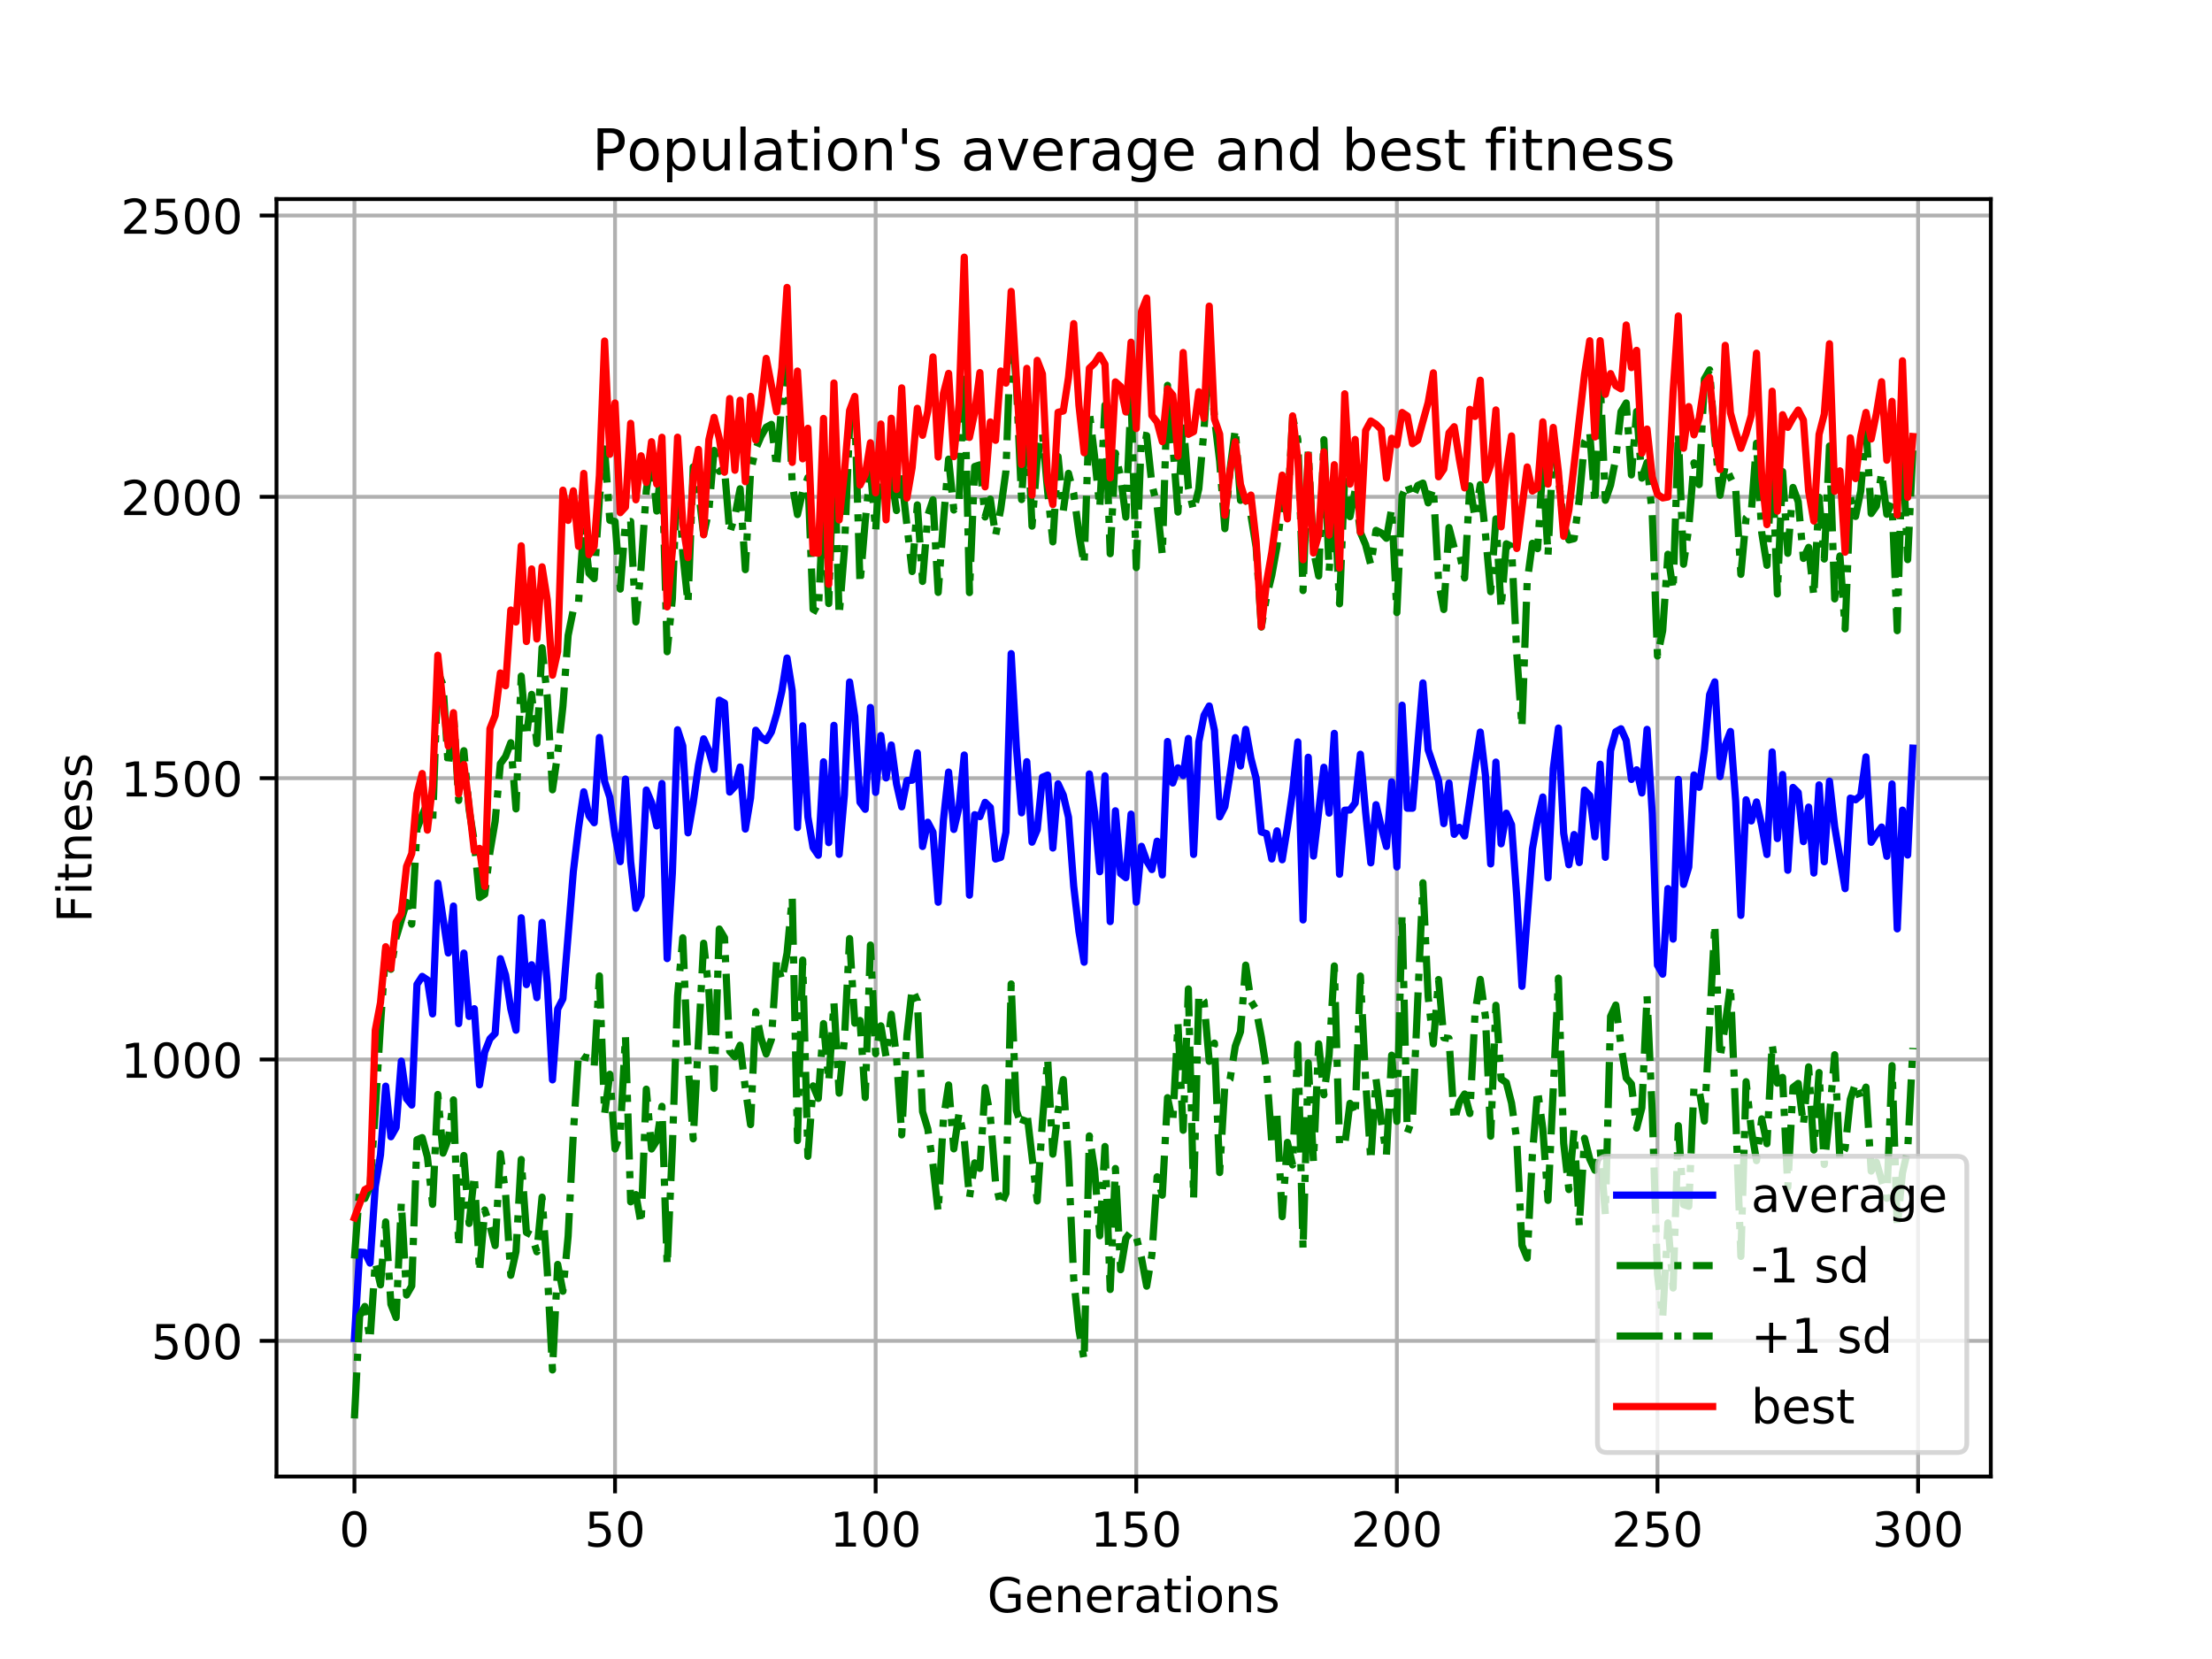 <?xml version="1.0" encoding="utf-8" standalone="no"?>
<!DOCTYPE svg PUBLIC "-//W3C//DTD SVG 1.1//EN"
  "http://www.w3.org/Graphics/SVG/1.1/DTD/svg11.dtd">
<!-- Created with matplotlib (https://matplotlib.org/) -->
<svg height="345.6pt" version="1.1" viewBox="0 0 460.8 345.6" width="460.8pt" xmlns="http://www.w3.org/2000/svg" xmlns:xlink="http://www.w3.org/1999/xlink">
 <defs>
  <style type="text/css">
*{stroke-linecap:butt;stroke-linejoin:round;}
  </style>
 </defs>
 <g id="figure_1">
  <g id="patch_1">
   <path d="M 0 345.6 
L 460.8 345.6 
L 460.8 0 
L 0 0 
z
" style="fill:#ffffff;"/>
  </g>
  <g id="axes_1">
   <g id="patch_2">
    <path d="M 57.6 307.584 
L 414.72 307.584 
L 414.72 41.472 
L 57.6 41.472 
z
" style="fill:#ffffff;"/>
   </g>
   <g id="matplotlib.axis_1">
    <g id="xtick_1">
     <g id="line2d_1">
      <path clip-path="url(#p7dabf2b9de)" d="M 73.833 307.584 
L 73.833 41.472 
" style="fill:none;stroke:#b0b0b0;stroke-linecap:square;stroke-width:0.8;"/>
     </g>
     <g id="line2d_2">
      <defs>
       <path d="M 0 0 
L 0 3.5 
" id="m8da9f6d504" style="stroke:#000000;stroke-width:0.8;"/>
      </defs>
      <g>
       <use style="stroke:#000000;stroke-width:0.8;" x="73.833" xlink:href="#m8da9f6d504" y="307.584"/>
      </g>
     </g>
     <g id="text_1">
      <!-- 0 -->
      <defs>
       <path d="M 31.781 66.406 
Q 24.172 66.406 20.328 58.906 
Q 16.5 51.422 16.5 36.375 
Q 16.5 21.391 20.328 13.891 
Q 24.172 6.391 31.781 6.391 
Q 39.453 6.391 43.281 13.891 
Q 47.125 21.391 47.125 36.375 
Q 47.125 51.422 43.281 58.906 
Q 39.453 66.406 31.781 66.406 
z
M 31.781 74.219 
Q 44.047 74.219 50.516 64.516 
Q 56.984 54.828 56.984 36.375 
Q 56.984 17.969 50.516 8.266 
Q 44.047 -1.422 31.781 -1.422 
Q 19.531 -1.422 13.062 8.266 
Q 6.594 17.969 6.594 36.375 
Q 6.594 54.828 13.062 64.516 
Q 19.531 74.219 31.781 74.219 
z
" id="DejaVuSans-48"/>
      </defs>
      <g transform="translate(70.651 322.182)scale(0.1 -0.1)">
       <use xlink:href="#DejaVuSans-48"/>
      </g>
     </g>
    </g>
    <g id="xtick_2">
     <g id="line2d_3">
      <path clip-path="url(#p7dabf2b9de)" d="M 128.123 307.584 
L 128.123 41.472 
" style="fill:none;stroke:#b0b0b0;stroke-linecap:square;stroke-width:0.8;"/>
     </g>
     <g id="line2d_4">
      <g>
       <use style="stroke:#000000;stroke-width:0.8;" x="128.123" xlink:href="#m8da9f6d504" y="307.584"/>
      </g>
     </g>
     <g id="text_2">
      <!-- 50 -->
      <defs>
       <path d="M 10.797 72.906 
L 49.516 72.906 
L 49.516 64.594 
L 19.828 64.594 
L 19.828 46.734 
Q 21.969 47.469 24.109 47.828 
Q 26.266 48.188 28.422 48.188 
Q 40.625 48.188 47.75 41.5 
Q 54.891 34.812 54.891 23.391 
Q 54.891 11.625 47.562 5.094 
Q 40.234 -1.422 26.906 -1.422 
Q 22.312 -1.422 17.547 -0.641 
Q 12.797 0.141 7.719 1.703 
L 7.719 11.625 
Q 12.109 9.234 16.797 8.062 
Q 21.484 6.891 26.703 6.891 
Q 35.156 6.891 40.078 11.328 
Q 45.016 15.766 45.016 23.391 
Q 45.016 31 40.078 35.438 
Q 35.156 39.891 26.703 39.891 
Q 22.75 39.891 18.812 39.016 
Q 14.891 38.141 10.797 36.281 
z
" id="DejaVuSans-53"/>
      </defs>
      <g transform="translate(121.76 322.182)scale(0.1 -0.1)">
       <use xlink:href="#DejaVuSans-53"/>
       <use x="63.623" xlink:href="#DejaVuSans-48"/>
      </g>
     </g>
    </g>
    <g id="xtick_3">
     <g id="line2d_5">
      <path clip-path="url(#p7dabf2b9de)" d="M 182.413 307.584 
L 182.413 41.472 
" style="fill:none;stroke:#b0b0b0;stroke-linecap:square;stroke-width:0.8;"/>
     </g>
     <g id="line2d_6">
      <g>
       <use style="stroke:#000000;stroke-width:0.8;" x="182.413" xlink:href="#m8da9f6d504" y="307.584"/>
      </g>
     </g>
     <g id="text_3">
      <!-- 100 -->
      <defs>
       <path d="M 12.406 8.297 
L 28.516 8.297 
L 28.516 63.922 
L 10.984 60.406 
L 10.984 69.391 
L 28.422 72.906 
L 38.281 72.906 
L 38.281 8.297 
L 54.391 8.297 
L 54.391 0 
L 12.406 0 
z
" id="DejaVuSans-49"/>
      </defs>
      <g transform="translate(172.869 322.182)scale(0.1 -0.1)">
       <use xlink:href="#DejaVuSans-49"/>
       <use x="63.623" xlink:href="#DejaVuSans-48"/>
       <use x="127.246" xlink:href="#DejaVuSans-48"/>
      </g>
     </g>
    </g>
    <g id="xtick_4">
     <g id="line2d_7">
      <path clip-path="url(#p7dabf2b9de)" d="M 236.703 307.584 
L 236.703 41.472 
" style="fill:none;stroke:#b0b0b0;stroke-linecap:square;stroke-width:0.8;"/>
     </g>
     <g id="line2d_8">
      <g>
       <use style="stroke:#000000;stroke-width:0.8;" x="236.703" xlink:href="#m8da9f6d504" y="307.584"/>
      </g>
     </g>
     <g id="text_4">
      <!-- 150 -->
      <g transform="translate(227.159 322.182)scale(0.1 -0.1)">
       <use xlink:href="#DejaVuSans-49"/>
       <use x="63.623" xlink:href="#DejaVuSans-53"/>
       <use x="127.246" xlink:href="#DejaVuSans-48"/>
      </g>
     </g>
    </g>
    <g id="xtick_5">
     <g id="line2d_9">
      <path clip-path="url(#p7dabf2b9de)" d="M 290.993 307.584 
L 290.993 41.472 
" style="fill:none;stroke:#b0b0b0;stroke-linecap:square;stroke-width:0.8;"/>
     </g>
     <g id="line2d_10">
      <g>
       <use style="stroke:#000000;stroke-width:0.8;" x="290.993" xlink:href="#m8da9f6d504" y="307.584"/>
      </g>
     </g>
     <g id="text_5">
      <!-- 200 -->
      <defs>
       <path d="M 19.188 8.297 
L 53.609 8.297 
L 53.609 0 
L 7.328 0 
L 7.328 8.297 
Q 12.938 14.109 22.625 23.891 
Q 32.328 33.688 34.812 36.531 
Q 39.547 41.844 41.422 45.531 
Q 43.312 49.219 43.312 52.781 
Q 43.312 58.594 39.234 62.25 
Q 35.156 65.922 28.609 65.922 
Q 23.969 65.922 18.812 64.312 
Q 13.672 62.703 7.812 59.422 
L 7.812 69.391 
Q 13.766 71.781 18.938 73 
Q 24.125 74.219 28.422 74.219 
Q 39.75 74.219 46.484 68.547 
Q 53.219 62.891 53.219 53.422 
Q 53.219 48.922 51.531 44.891 
Q 49.859 40.875 45.406 35.406 
Q 44.188 33.984 37.641 27.219 
Q 31.109 20.453 19.188 8.297 
z
" id="DejaVuSans-50"/>
      </defs>
      <g transform="translate(281.449 322.182)scale(0.1 -0.1)">
       <use xlink:href="#DejaVuSans-50"/>
       <use x="63.623" xlink:href="#DejaVuSans-48"/>
       <use x="127.246" xlink:href="#DejaVuSans-48"/>
      </g>
     </g>
    </g>
    <g id="xtick_6">
     <g id="line2d_11">
      <path clip-path="url(#p7dabf2b9de)" d="M 345.283 307.584 
L 345.283 41.472 
" style="fill:none;stroke:#b0b0b0;stroke-linecap:square;stroke-width:0.8;"/>
     </g>
     <g id="line2d_12">
      <g>
       <use style="stroke:#000000;stroke-width:0.8;" x="345.283" xlink:href="#m8da9f6d504" y="307.584"/>
      </g>
     </g>
     <g id="text_6">
      <!-- 250 -->
      <g transform="translate(335.739 322.182)scale(0.1 -0.1)">
       <use xlink:href="#DejaVuSans-50"/>
       <use x="63.623" xlink:href="#DejaVuSans-53"/>
       <use x="127.246" xlink:href="#DejaVuSans-48"/>
      </g>
     </g>
    </g>
    <g id="xtick_7">
     <g id="line2d_13">
      <path clip-path="url(#p7dabf2b9de)" d="M 399.573 307.584 
L 399.573 41.472 
" style="fill:none;stroke:#b0b0b0;stroke-linecap:square;stroke-width:0.8;"/>
     </g>
     <g id="line2d_14">
      <g>
       <use style="stroke:#000000;stroke-width:0.8;" x="399.573" xlink:href="#m8da9f6d504" y="307.584"/>
      </g>
     </g>
     <g id="text_7">
      <!-- 300 -->
      <defs>
       <path d="M 40.578 39.312 
Q 47.656 37.797 51.625 33 
Q 55.609 28.219 55.609 21.188 
Q 55.609 10.406 48.188 4.484 
Q 40.766 -1.422 27.094 -1.422 
Q 22.516 -1.422 17.656 -0.516 
Q 12.797 0.391 7.625 2.203 
L 7.625 11.719 
Q 11.719 9.328 16.594 8.109 
Q 21.484 6.891 26.812 6.891 
Q 36.078 6.891 40.938 10.547 
Q 45.797 14.203 45.797 21.188 
Q 45.797 27.641 41.281 31.266 
Q 36.766 34.906 28.719 34.906 
L 20.219 34.906 
L 20.219 43.016 
L 29.109 43.016 
Q 36.375 43.016 40.234 45.922 
Q 44.094 48.828 44.094 54.297 
Q 44.094 59.906 40.109 62.906 
Q 36.141 65.922 28.719 65.922 
Q 24.656 65.922 20.016 65.031 
Q 15.375 64.156 9.812 62.312 
L 9.812 71.094 
Q 15.438 72.656 20.344 73.438 
Q 25.25 74.219 29.594 74.219 
Q 40.828 74.219 47.359 69.109 
Q 53.906 64.016 53.906 55.328 
Q 53.906 49.266 50.438 45.094 
Q 46.969 40.922 40.578 39.312 
z
" id="DejaVuSans-51"/>
      </defs>
      <g transform="translate(390.029 322.182)scale(0.1 -0.1)">
       <use xlink:href="#DejaVuSans-51"/>
       <use x="63.623" xlink:href="#DejaVuSans-48"/>
       <use x="127.246" xlink:href="#DejaVuSans-48"/>
      </g>
     </g>
    </g>
    <g id="text_8">
     <!-- Generations -->
     <defs>
      <path d="M 59.516 10.406 
L 59.516 29.984 
L 43.406 29.984 
L 43.406 38.094 
L 69.281 38.094 
L 69.281 6.781 
Q 63.578 2.734 56.688 0.656 
Q 49.812 -1.422 42 -1.422 
Q 24.906 -1.422 15.25 8.562 
Q 5.609 18.562 5.609 36.375 
Q 5.609 54.25 15.25 64.234 
Q 24.906 74.219 42 74.219 
Q 49.125 74.219 55.547 72.453 
Q 61.969 70.703 67.391 67.281 
L 67.391 56.781 
Q 61.922 61.422 55.766 63.766 
Q 49.609 66.109 42.828 66.109 
Q 29.438 66.109 22.719 58.641 
Q 16.016 51.172 16.016 36.375 
Q 16.016 21.625 22.719 14.156 
Q 29.438 6.688 42.828 6.688 
Q 48.047 6.688 52.141 7.594 
Q 56.25 8.5 59.516 10.406 
z
" id="DejaVuSans-71"/>
      <path d="M 56.203 29.594 
L 56.203 25.203 
L 14.891 25.203 
Q 15.484 15.922 20.484 11.062 
Q 25.484 6.203 34.422 6.203 
Q 39.594 6.203 44.453 7.469 
Q 49.312 8.734 54.109 11.281 
L 54.109 2.781 
Q 49.266 0.734 44.188 -0.344 
Q 39.109 -1.422 33.891 -1.422 
Q 20.797 -1.422 13.156 6.188 
Q 5.516 13.812 5.516 26.812 
Q 5.516 40.234 12.766 48.109 
Q 20.016 56 32.328 56 
Q 43.359 56 49.781 48.891 
Q 56.203 41.797 56.203 29.594 
z
M 47.219 32.234 
Q 47.125 39.594 43.094 43.984 
Q 39.062 48.391 32.422 48.391 
Q 24.906 48.391 20.391 44.141 
Q 15.875 39.891 15.188 32.172 
z
" id="DejaVuSans-101"/>
      <path d="M 54.891 33.016 
L 54.891 0 
L 45.906 0 
L 45.906 32.719 
Q 45.906 40.484 42.875 44.328 
Q 39.844 48.188 33.797 48.188 
Q 26.516 48.188 22.312 43.547 
Q 18.109 38.922 18.109 30.906 
L 18.109 0 
L 9.078 0 
L 9.078 54.688 
L 18.109 54.688 
L 18.109 46.188 
Q 21.344 51.125 25.703 53.562 
Q 30.078 56 35.797 56 
Q 45.219 56 50.047 50.172 
Q 54.891 44.344 54.891 33.016 
z
" id="DejaVuSans-110"/>
      <path d="M 41.109 46.297 
Q 39.594 47.172 37.812 47.578 
Q 36.031 48 33.891 48 
Q 26.266 48 22.188 43.047 
Q 18.109 38.094 18.109 28.812 
L 18.109 0 
L 9.078 0 
L 9.078 54.688 
L 18.109 54.688 
L 18.109 46.188 
Q 20.953 51.172 25.484 53.578 
Q 30.031 56 36.531 56 
Q 37.453 56 38.578 55.875 
Q 39.703 55.766 41.062 55.516 
z
" id="DejaVuSans-114"/>
      <path d="M 34.281 27.484 
Q 23.391 27.484 19.188 25 
Q 14.984 22.516 14.984 16.5 
Q 14.984 11.719 18.141 8.906 
Q 21.297 6.109 26.703 6.109 
Q 34.188 6.109 38.703 11.406 
Q 43.219 16.703 43.219 25.484 
L 43.219 27.484 
z
M 52.203 31.203 
L 52.203 0 
L 43.219 0 
L 43.219 8.297 
Q 40.141 3.328 35.547 0.953 
Q 30.953 -1.422 24.312 -1.422 
Q 15.922 -1.422 10.953 3.297 
Q 6 8.016 6 15.922 
Q 6 25.141 12.172 29.828 
Q 18.359 34.516 30.609 34.516 
L 43.219 34.516 
L 43.219 35.406 
Q 43.219 41.609 39.141 45 
Q 35.062 48.391 27.688 48.391 
Q 23 48.391 18.547 47.266 
Q 14.109 46.141 10.016 43.891 
L 10.016 52.203 
Q 14.938 54.109 19.578 55.047 
Q 24.219 56 28.609 56 
Q 40.484 56 46.344 49.844 
Q 52.203 43.703 52.203 31.203 
z
" id="DejaVuSans-97"/>
      <path d="M 18.312 70.219 
L 18.312 54.688 
L 36.812 54.688 
L 36.812 47.703 
L 18.312 47.703 
L 18.312 18.016 
Q 18.312 11.328 20.141 9.422 
Q 21.969 7.516 27.594 7.516 
L 36.812 7.516 
L 36.812 0 
L 27.594 0 
Q 17.188 0 13.234 3.875 
Q 9.281 7.766 9.281 18.016 
L 9.281 47.703 
L 2.688 47.703 
L 2.688 54.688 
L 9.281 54.688 
L 9.281 70.219 
z
" id="DejaVuSans-116"/>
      <path d="M 9.422 54.688 
L 18.406 54.688 
L 18.406 0 
L 9.422 0 
z
M 9.422 75.984 
L 18.406 75.984 
L 18.406 64.594 
L 9.422 64.594 
z
" id="DejaVuSans-105"/>
      <path d="M 30.609 48.391 
Q 23.391 48.391 19.188 42.75 
Q 14.984 37.109 14.984 27.297 
Q 14.984 17.484 19.156 11.844 
Q 23.344 6.203 30.609 6.203 
Q 37.797 6.203 41.984 11.859 
Q 46.188 17.531 46.188 27.297 
Q 46.188 37.016 41.984 42.703 
Q 37.797 48.391 30.609 48.391 
z
M 30.609 56 
Q 42.328 56 49.016 48.375 
Q 55.719 40.766 55.719 27.297 
Q 55.719 13.875 49.016 6.219 
Q 42.328 -1.422 30.609 -1.422 
Q 18.844 -1.422 12.172 6.219 
Q 5.516 13.875 5.516 27.297 
Q 5.516 40.766 12.172 48.375 
Q 18.844 56 30.609 56 
z
" id="DejaVuSans-111"/>
      <path d="M 44.281 53.078 
L 44.281 44.578 
Q 40.484 46.531 36.375 47.5 
Q 32.281 48.484 27.875 48.484 
Q 21.188 48.484 17.844 46.438 
Q 14.5 44.391 14.5 40.281 
Q 14.5 37.156 16.891 35.375 
Q 19.281 33.594 26.516 31.984 
L 29.594 31.297 
Q 39.156 29.25 43.188 25.516 
Q 47.219 21.781 47.219 15.094 
Q 47.219 7.469 41.188 3.016 
Q 35.156 -1.422 24.609 -1.422 
Q 20.219 -1.422 15.453 -0.562 
Q 10.688 0.297 5.422 2 
L 5.422 11.281 
Q 10.406 8.688 15.234 7.391 
Q 20.062 6.109 24.812 6.109 
Q 31.156 6.109 34.562 8.281 
Q 37.984 10.453 37.984 14.406 
Q 37.984 18.062 35.516 20.016 
Q 33.062 21.969 24.703 23.781 
L 21.578 24.516 
Q 13.234 26.266 9.516 29.906 
Q 5.812 33.547 5.812 39.891 
Q 5.812 47.609 11.281 51.797 
Q 16.75 56 26.812 56 
Q 31.781 56 36.172 55.266 
Q 40.578 54.547 44.281 53.078 
z
" id="DejaVuSans-115"/>
     </defs>
     <g transform="translate(205.662 335.861)scale(0.1 -0.1)">
      <use xlink:href="#DejaVuSans-71"/>
      <use x="77.49" xlink:href="#DejaVuSans-101"/>
      <use x="139.014" xlink:href="#DejaVuSans-110"/>
      <use x="202.393" xlink:href="#DejaVuSans-101"/>
      <use x="263.916" xlink:href="#DejaVuSans-114"/>
      <use x="305.029" xlink:href="#DejaVuSans-97"/>
      <use x="366.309" xlink:href="#DejaVuSans-116"/>
      <use x="405.518" xlink:href="#DejaVuSans-105"/>
      <use x="433.301" xlink:href="#DejaVuSans-111"/>
      <use x="494.482" xlink:href="#DejaVuSans-110"/>
      <use x="557.861" xlink:href="#DejaVuSans-115"/>
     </g>
    </g>
   </g>
   <g id="matplotlib.axis_2">
    <g id="ytick_1">
     <g id="line2d_15">
      <path clip-path="url(#p7dabf2b9de)" d="M 57.6 279.323 
L 414.72 279.323 
" style="fill:none;stroke:#b0b0b0;stroke-linecap:square;stroke-width:0.8;"/>
     </g>
     <g id="line2d_16">
      <defs>
       <path d="M 0 0 
L -3.5 0 
" id="mbd66079ce5" style="stroke:#000000;stroke-width:0.8;"/>
      </defs>
      <g>
       <use style="stroke:#000000;stroke-width:0.8;" x="57.6" xlink:href="#mbd66079ce5" y="279.323"/>
      </g>
     </g>
     <g id="text_9">
      <!-- 500 -->
      <g transform="translate(31.512 283.122)scale(0.1 -0.1)">
       <use xlink:href="#DejaVuSans-53"/>
       <use x="63.623" xlink:href="#DejaVuSans-48"/>
       <use x="127.246" xlink:href="#DejaVuSans-48"/>
      </g>
     </g>
    </g>
    <g id="ytick_2">
     <g id="line2d_17">
      <path clip-path="url(#p7dabf2b9de)" d="M 57.6 220.715 
L 414.72 220.715 
" style="fill:none;stroke:#b0b0b0;stroke-linecap:square;stroke-width:0.8;"/>
     </g>
     <g id="line2d_18">
      <g>
       <use style="stroke:#000000;stroke-width:0.8;" x="57.6" xlink:href="#mbd66079ce5" y="220.715"/>
      </g>
     </g>
     <g id="text_10">
      <!-- 1000 -->
      <g transform="translate(25.15 224.514)scale(0.1 -0.1)">
       <use xlink:href="#DejaVuSans-49"/>
       <use x="63.623" xlink:href="#DejaVuSans-48"/>
       <use x="127.246" xlink:href="#DejaVuSans-48"/>
       <use x="190.869" xlink:href="#DejaVuSans-48"/>
      </g>
     </g>
    </g>
    <g id="ytick_3">
     <g id="line2d_19">
      <path clip-path="url(#p7dabf2b9de)" d="M 57.6 162.107 
L 414.72 162.107 
" style="fill:none;stroke:#b0b0b0;stroke-linecap:square;stroke-width:0.8;"/>
     </g>
     <g id="line2d_20">
      <g>
       <use style="stroke:#000000;stroke-width:0.8;" x="57.6" xlink:href="#mbd66079ce5" y="162.107"/>
      </g>
     </g>
     <g id="text_11">
      <!-- 1500 -->
      <g transform="translate(25.15 165.907)scale(0.1 -0.1)">
       <use xlink:href="#DejaVuSans-49"/>
       <use x="63.623" xlink:href="#DejaVuSans-53"/>
       <use x="127.246" xlink:href="#DejaVuSans-48"/>
       <use x="190.869" xlink:href="#DejaVuSans-48"/>
      </g>
     </g>
    </g>
    <g id="ytick_4">
     <g id="line2d_21">
      <path clip-path="url(#p7dabf2b9de)" d="M 57.6 103.5 
L 414.72 103.5 
" style="fill:none;stroke:#b0b0b0;stroke-linecap:square;stroke-width:0.8;"/>
     </g>
     <g id="line2d_22">
      <g>
       <use style="stroke:#000000;stroke-width:0.8;" x="57.6" xlink:href="#mbd66079ce5" y="103.5"/>
      </g>
     </g>
     <g id="text_12">
      <!-- 2000 -->
      <g transform="translate(25.15 107.299)scale(0.1 -0.1)">
       <use xlink:href="#DejaVuSans-50"/>
       <use x="63.623" xlink:href="#DejaVuSans-48"/>
       <use x="127.246" xlink:href="#DejaVuSans-48"/>
       <use x="190.869" xlink:href="#DejaVuSans-48"/>
      </g>
     </g>
    </g>
    <g id="ytick_5">
     <g id="line2d_23">
      <path clip-path="url(#p7dabf2b9de)" d="M 57.6 44.892 
L 414.72 44.892 
" style="fill:none;stroke:#b0b0b0;stroke-linecap:square;stroke-width:0.8;"/>
     </g>
     <g id="line2d_24">
      <g>
       <use style="stroke:#000000;stroke-width:0.8;" x="57.6" xlink:href="#mbd66079ce5" y="44.892"/>
      </g>
     </g>
     <g id="text_13">
      <!-- 2500 -->
      <g transform="translate(25.15 48.691)scale(0.1 -0.1)">
       <use xlink:href="#DejaVuSans-50"/>
       <use x="63.623" xlink:href="#DejaVuSans-53"/>
       <use x="127.246" xlink:href="#DejaVuSans-48"/>
       <use x="190.869" xlink:href="#DejaVuSans-48"/>
      </g>
     </g>
    </g>
    <g id="text_14">
     <!-- Fitness -->
     <defs>
      <path d="M 9.812 72.906 
L 51.703 72.906 
L 51.703 64.594 
L 19.672 64.594 
L 19.672 43.109 
L 48.578 43.109 
L 48.578 34.812 
L 19.672 34.812 
L 19.672 0 
L 9.812 0 
z
" id="DejaVuSans-70"/>
     </defs>
     <g transform="translate(19.07 192.202)rotate(-90)scale(0.1 -0.1)">
      <use xlink:href="#DejaVuSans-70"/>
      <use x="57.41" xlink:href="#DejaVuSans-105"/>
      <use x="85.193" xlink:href="#DejaVuSans-116"/>
      <use x="124.402" xlink:href="#DejaVuSans-110"/>
      <use x="187.781" xlink:href="#DejaVuSans-101"/>
      <use x="249.305" xlink:href="#DejaVuSans-115"/>
      <use x="301.404" xlink:href="#DejaVuSans-115"/>
     </g>
    </g>
   </g>
   <g id="line2d_25">
    <path clip-path="url(#p7dabf2b9de)" d="M 73.833 278.83 
L 74.919 260.839 
L 76.004 260.908 
L 77.09 263.125 
L 78.176 247.184 
L 79.262 240.58 
L 80.348 226.267 
L 81.433 236.807 
L 82.519 234.886 
L 83.605 221.05 
L 84.691 228.876 
L 85.777 230.202 
L 86.862 205.069 
L 87.948 203.398 
L 89.034 204.131 
L 90.12 211.217 
L 91.206 183.985 
L 93.377 198.526 
L 94.463 188.748 
L 95.549 213.243 
L 96.635 198.549 
L 97.72 211.739 
L 98.806 210.132 
L 99.892 225.987 
L 100.978 219.17 
L 102.064 216.405 
L 103.149 215.287 
L 104.235 199.708 
L 105.321 203.111 
L 106.407 210.191 
L 107.493 214.616 
L 108.578 191.192 
L 109.664 205.115 
L 110.75 200.976 
L 111.836 207.83 
L 112.922 192.164 
L 114.007 204.973 
L 115.093 224.958 
L 116.179 210.191 
L 117.265 208.076 
L 119.436 181.573 
L 120.522 172.455 
L 121.608 164.946 
L 122.694 169.917 
L 123.78 171.391 
L 124.865 153.627 
L 125.951 162.79 
L 127.037 166.087 
L 128.123 173.989 
L 129.209 179.501 
L 130.294 162.287 
L 131.38 179.496 
L 132.466 189.212 
L 133.552 186.596 
L 134.638 164.566 
L 135.723 167.168 
L 136.809 172.049 
L 137.895 163.222 
L 138.981 199.693 
L 140.067 181.861 
L 141.152 152.016 
L 142.238 155.375 
L 143.324 173.498 
L 144.41 167.253 
L 145.496 159.462 
L 146.581 153.913 
L 147.667 156.385 
L 148.753 160.283 
L 149.839 145.859 
L 150.925 146.466 
L 152.01 165.003 
L 153.096 163.818 
L 154.182 159.776 
L 155.268 172.711 
L 156.354 166.242 
L 157.439 152.121 
L 158.525 153.579 
L 159.611 154.279 
L 160.697 152.473 
L 161.783 148.776 
L 162.868 144.027 
L 163.954 137.077 
L 165.04 143.916 
L 166.126 172.395 
L 167.212 151.198 
L 168.297 170.189 
L 169.383 176.568 
L 170.469 178.164 
L 171.555 158.702 
L 172.641 175.532 
L 173.726 151.099 
L 174.812 177.981 
L 175.898 165.62 
L 176.984 142.069 
L 178.07 149.278 
L 179.155 167.119 
L 180.241 168.595 
L 181.327 147.379 
L 182.413 165.07 
L 183.499 153.218 
L 184.584 162.06 
L 185.67 155.195 
L 186.756 163.275 
L 187.842 168.08 
L 188.928 162.598 
L 190.013 162.536 
L 191.099 156.832 
L 192.185 176.341 
L 193.271 171.285 
L 194.357 173.361 
L 195.442 187.952 
L 196.528 170.865 
L 197.614 160.832 
L 198.7 172.788 
L 199.786 168.16 
L 200.871 157.278 
L 201.957 186.481 
L 203.043 169.713 
L 204.129 170.117 
L 205.215 167.145 
L 206.3 168.195 
L 207.386 178.95 
L 208.472 178.608 
L 209.558 173.359 
L 210.644 136.164 
L 211.729 155.641 
L 212.815 169.325 
L 213.901 158.673 
L 214.987 175.445 
L 216.073 172.843 
L 217.158 161.902 
L 218.244 161.457 
L 219.33 176.659 
L 220.416 163.285 
L 221.502 165.633 
L 222.587 170.253 
L 223.673 184.595 
L 224.759 194.028 
L 225.845 200.449 
L 226.931 161.233 
L 228.016 169.355 
L 229.102 181.595 
L 230.188 161.622 
L 231.274 191.987 
L 232.36 168.903 
L 233.445 181.977 
L 234.531 182.843 
L 235.617 169.6 
L 236.703 187.936 
L 237.789 176.305 
L 238.875 179.344 
L 239.96 181.147 
L 241.046 175.232 
L 242.132 182.261 
L 243.218 154.468 
L 244.304 163.11 
L 245.389 159.956 
L 246.475 161.566 
L 247.561 153.838 
L 248.647 177.995 
L 249.733 154.533 
L 250.818 149.023 
L 251.904 147.066 
L 252.99 152.14 
L 254.076 170.161 
L 255.162 168.035 
L 256.247 161.278 
L 257.333 153.662 
L 258.419 159.576 
L 259.505 151.934 
L 260.591 157.954 
L 261.676 162.164 
L 262.762 173.318 
L 263.848 173.663 
L 264.934 178.941 
L 266.02 173.083 
L 267.105 179.107 
L 268.191 172.362 
L 269.277 164.836 
L 270.363 154.553 
L 271.449 191.64 
L 272.534 157.747 
L 273.62 178.336 
L 275.792 159.835 
L 276.878 169.387 
L 277.963 152.775 
L 279.049 182.122 
L 280.135 168.779 
L 281.221 168.736 
L 282.307 167.273 
L 283.392 157.12 
L 284.478 169.185 
L 285.564 179.748 
L 286.65 167.631 
L 287.736 172.263 
L 288.821 176.34 
L 289.907 162.874 
L 290.993 180.605 
L 292.079 146.904 
L 293.165 168.373 
L 294.25 168.373 
L 296.422 142.268 
L 297.508 156.193 
L 299.679 162.619 
L 300.765 171.576 
L 301.851 163.115 
L 302.937 173.807 
L 304.023 172.348 
L 305.108 174.153 
L 307.28 159.461 
L 308.366 152.499 
L 309.452 161.602 
L 310.537 179.975 
L 311.623 158.758 
L 312.709 175.779 
L 313.795 169.4 
L 314.881 171.8 
L 315.966 186.809 
L 317.052 205.466 
L 319.224 176.871 
L 320.31 170.721 
L 321.395 166.029 
L 322.481 182.869 
L 323.567 160.132 
L 324.653 151.669 
L 325.739 173.576 
L 326.824 180.147 
L 327.91 173.842 
L 328.996 179.693 
L 330.082 164.602 
L 331.168 165.729 
L 332.253 174.335 
L 333.339 159.194 
L 334.425 178.594 
L 335.511 156.389 
L 336.597 152.434 
L 337.682 151.814 
L 338.768 154.252 
L 339.854 162.372 
L 340.94 160.363 
L 342.026 165.194 
L 343.111 151.939 
L 344.197 169.52 
L 345.283 201.07 
L 346.369 202.942 
L 347.455 185.111 
L 348.54 195.635 
L 349.626 162.365 
L 350.712 184.237 
L 351.798 180.626 
L 352.884 161.441 
L 353.969 164.01 
L 355.055 156.25 
L 356.141 144.709 
L 357.227 142.045 
L 358.313 161.778 
L 359.398 155.229 
L 360.484 152.378 
L 361.57 166.873 
L 362.656 190.685 
L 363.742 166.61 
L 364.827 171.02 
L 365.913 167.061 
L 366.999 172.014 
L 368.085 178.007 
L 369.171 156.643 
L 370.256 174.691 
L 371.342 161.336 
L 372.428 181.292 
L 373.514 164.034 
L 374.6 165.104 
L 375.685 175.323 
L 376.771 168.134 
L 377.857 181.875 
L 378.943 163.51 
L 380.029 179.52 
L 381.114 162.729 
L 382.2 172.241 
L 384.372 185.124 
L 385.458 166.26 
L 386.543 166.613 
L 387.629 165.72 
L 388.715 157.674 
L 389.801 175.467 
L 390.887 173.757 
L 391.972 172.29 
L 393.058 178.383 
L 394.144 163.319 
L 395.23 193.5 
L 396.316 168.766 
L 397.401 178.123 
L 398.487 155.851 
L 398.487 155.851 
" style="fill:none;stroke:#0000ff;stroke-linecap:square;stroke-width:1.5;"/>
   </g>
   <g id="line2d_26">
    <path clip-path="url(#p7dabf2b9de)" d="M 73.833 295.488 
L 74.919 274.138 
L 76.004 272.157 
L 77.09 279.094 
L 78.176 262.868 
L 79.262 267.666 
L 80.348 254.545 
L 81.433 271.699 
L 82.519 274.471 
L 83.605 250.489 
L 84.691 269.782 
L 85.777 267.879 
L 86.862 237.434 
L 87.948 236.983 
L 89.034 241.005 
L 90.12 250.892 
L 91.206 227.996 
L 92.291 240.219 
L 93.377 237.368 
L 94.463 229.121 
L 95.549 259.737 
L 96.635 240.714 
L 97.72 254.872 
L 98.806 244.856 
L 99.892 264.993 
L 100.978 252.059 
L 102.064 255.323 
L 103.149 259.481 
L 104.235 240.329 
L 105.321 248.624 
L 106.407 265.666 
L 107.493 260.721 
L 108.578 241.542 
L 109.664 256.734 
L 110.75 257.301 
L 111.836 260.766 
L 112.922 249.387 
L 114.007 264.712 
L 115.093 285.385 
L 116.179 263.399 
L 117.265 268.99 
L 118.351 257.542 
L 119.436 236.124 
L 120.522 219.451 
L 121.608 220.197 
L 122.694 220.414 
L 123.78 222.235 
L 124.865 203.302 
L 125.951 232.052 
L 127.037 223.787 
L 128.123 239.346 
L 129.209 236.278 
L 130.294 215.821 
L 131.38 250.366 
L 132.466 248.858 
L 133.552 255 
L 134.638 226.896 
L 135.723 239.357 
L 136.809 237.637 
L 137.895 230.466 
L 138.981 263.618 
L 140.067 239 
L 141.152 207.491 
L 142.238 195.356 
L 143.324 221.345 
L 144.41 237.244 
L 146.581 196.491 
L 147.667 206.367 
L 148.753 226.737 
L 149.839 193.53 
L 150.925 195.345 
L 152.01 218.999 
L 153.096 220.154 
L 154.182 217.732 
L 155.268 226.75 
L 156.354 234.273 
L 157.439 210.729 
L 158.525 216.226 
L 159.611 219.561 
L 160.697 216.541 
L 161.783 200.131 
L 162.868 204.214 
L 163.954 198.558 
L 165.04 186.968 
L 166.126 237.598 
L 167.212 199.997 
L 168.297 240.889 
L 169.383 226.212 
L 170.469 228.816 
L 171.555 213.239 
L 172.641 225.332 
L 173.726 208.898 
L 174.812 227.725 
L 175.898 216.622 
L 176.984 195.521 
L 178.07 213.147 
L 179.155 212.583 
L 180.241 228.635 
L 181.327 196.871 
L 182.413 219.486 
L 183.499 213.702 
L 184.584 220.147 
L 185.67 211.284 
L 186.756 220.198 
L 187.842 236.418 
L 188.928 215.729 
L 190.013 206.016 
L 191.099 208.49 
L 192.185 231.561 
L 193.271 235.17 
L 194.357 242.61 
L 195.442 252.495 
L 196.528 233.086 
L 197.614 226.016 
L 198.7 239.33 
L 199.786 231.851 
L 200.871 237.401 
L 201.957 249.515 
L 203.043 242.247 
L 204.129 243.399 
L 205.215 226.591 
L 206.3 232.421 
L 207.386 246.304 
L 208.472 251.166 
L 209.558 248.619 
L 210.644 204.98 
L 211.729 231.341 
L 212.815 234.578 
L 213.901 231.637 
L 216.073 250.184 
L 217.158 233.579 
L 218.244 220.565 
L 219.33 240.433 
L 220.416 231.459 
L 221.502 224.902 
L 222.587 241.909 
L 223.673 266.394 
L 224.759 277.052 
L 225.845 283.337 
L 226.931 236.625 
L 228.016 243.708 
L 229.102 257.426 
L 230.188 238.833 
L 231.274 268.625 
L 232.36 243.416 
L 233.445 264.508 
L 234.531 257.96 
L 235.617 256.538 
L 236.703 257.632 
L 237.789 262.032 
L 238.875 267.932 
L 239.96 261.398 
L 241.046 245.147 
L 242.132 248.98 
L 243.218 228.66 
L 244.304 233.81 
L 245.389 213.23 
L 246.475 235.456 
L 247.561 206.016 
L 248.647 249.638 
L 249.733 207.225 
L 250.818 208.56 
L 251.904 221.098 
L 252.99 217.296 
L 254.076 244.261 
L 255.162 225.938 
L 256.247 224.83 
L 257.333 217.947 
L 258.419 214.918 
L 259.505 201.052 
L 260.591 208.538 
L 261.676 210.339 
L 262.762 216.013 
L 263.848 222.974 
L 264.934 238.016 
L 266.02 232.359 
L 267.105 253.451 
L 268.191 237.972 
L 269.277 242.674 
L 270.363 217.546 
L 271.449 260.255 
L 272.534 221.407 
L 273.62 242.012 
L 274.706 217.453 
L 275.792 228.074 
L 276.878 219.819 
L 277.963 201.223 
L 279.049 238.453 
L 280.135 238.597 
L 281.221 229.844 
L 282.307 232.418 
L 283.392 203.327 
L 284.478 224.907 
L 285.564 241.821 
L 286.65 224.781 
L 287.736 233.516 
L 288.821 240.545 
L 289.907 219.816 
L 290.993 233.601 
L 292.079 190.518 
L 293.165 236.03 
L 294.25 233.005 
L 296.422 183.899 
L 297.508 207.625 
L 298.594 217.458 
L 299.679 204.059 
L 300.765 216.179 
L 301.851 216.333 
L 302.937 233.481 
L 304.023 229.582 
L 305.108 227.897 
L 306.194 231.973 
L 307.28 211.035 
L 308.366 204.028 
L 309.452 211.889 
L 310.537 236.691 
L 311.623 209.421 
L 312.709 224.771 
L 313.795 225.516 
L 314.881 229.783 
L 315.966 237.419 
L 317.052 259.429 
L 318.138 262.086 
L 319.224 240.566 
L 320.31 227.144 
L 321.395 235.107 
L 322.481 250.061 
L 324.653 203.759 
L 325.739 238.153 
L 326.824 247.809 
L 327.91 235.467 
L 328.996 255.429 
L 330.082 237.125 
L 331.168 241.428 
L 332.253 243.782 
L 333.339 239.318 
L 334.425 252.965 
L 335.511 211.732 
L 336.597 209.365 
L 337.682 217.864 
L 338.768 224.559 
L 339.854 225.813 
L 340.94 235 
L 342.026 230.785 
L 343.111 207.531 
L 344.197 231.792 
L 345.283 265.487 
L 346.369 274.491 
L 347.455 254.757 
L 348.54 268.314 
L 349.626 234.495 
L 350.712 250.932 
L 351.798 251.296 
L 352.884 226.459 
L 353.969 227.062 
L 355.055 233.543 
L 357.227 192.583 
L 358.313 220.386 
L 359.398 213.484 
L 360.484 205.265 
L 361.57 232.022 
L 362.656 261.724 
L 363.742 225.339 
L 364.827 235.362 
L 365.913 241.785 
L 366.999 233.079 
L 368.085 238.249 
L 369.171 217.551 
L 370.256 225.644 
L 371.342 224.432 
L 372.428 247.319 
L 373.514 226.527 
L 374.6 225.689 
L 375.685 234.319 
L 376.771 222.24 
L 377.857 239.562 
L 378.943 223.428 
L 380.029 242.584 
L 381.114 232.544 
L 382.2 219.719 
L 383.286 241.584 
L 384.372 239.249 
L 385.458 229.029 
L 386.543 225.644 
L 387.629 229.144 
L 388.715 226.466 
L 389.801 243.959 
L 390.887 242.096 
L 393.058 249.633 
L 394.144 221.987 
L 395.23 255.617 
L 396.316 244.344 
L 397.401 239.663 
L 398.487 218.307 
L 398.487 218.307 
" style="fill:none;stroke:#008000;stroke-dasharray:9.6,2.4,1.5,2.4;stroke-dashoffset:0;stroke-width:1.5;"/>
   </g>
   <g id="line2d_27">
    <path clip-path="url(#p7dabf2b9de)" d="M 73.833 262.173 
L 74.919 247.54 
L 76.004 249.659 
L 77.09 247.156 
L 78.176 231.5 
L 79.262 213.494 
L 80.348 197.99 
L 81.433 201.915 
L 82.519 195.302 
L 84.691 187.971 
L 85.777 192.525 
L 86.862 172.704 
L 87.948 169.813 
L 89.034 167.256 
L 90.12 171.541 
L 91.206 139.973 
L 92.291 142.669 
L 93.377 159.684 
L 94.463 148.375 
L 95.549 166.749 
L 96.635 156.384 
L 97.72 168.606 
L 98.806 175.408 
L 99.892 186.981 
L 100.978 186.281 
L 102.064 177.487 
L 103.149 171.093 
L 104.235 159.087 
L 105.321 157.598 
L 106.407 154.717 
L 107.493 168.51 
L 108.578 140.843 
L 109.664 153.496 
L 110.75 144.652 
L 111.836 154.894 
L 112.922 134.941 
L 114.007 145.234 
L 115.093 164.531 
L 116.179 156.983 
L 117.265 147.163 
L 118.351 132.382 
L 119.436 127.022 
L 120.522 125.46 
L 121.608 109.695 
L 122.694 119.419 
L 123.78 120.547 
L 124.865 103.952 
L 125.951 93.528 
L 127.037 108.387 
L 128.123 108.631 
L 129.209 122.724 
L 130.294 108.753 
L 131.38 108.625 
L 132.466 129.567 
L 133.552 118.191 
L 134.638 102.236 
L 135.723 94.979 
L 136.809 106.461 
L 137.895 95.979 
L 138.981 135.767 
L 140.067 124.721 
L 141.152 96.54 
L 142.238 115.394 
L 143.324 125.651 
L 144.41 97.261 
L 145.496 102.058 
L 146.581 111.335 
L 147.667 106.404 
L 148.753 93.829 
L 149.839 98.188 
L 150.925 97.586 
L 152.01 111.008 
L 153.096 107.482 
L 154.182 101.82 
L 155.268 118.673 
L 156.354 98.212 
L 157.439 93.513 
L 158.525 90.933 
L 159.611 88.996 
L 160.697 88.404 
L 161.783 97.421 
L 162.868 83.84 
L 163.954 75.596 
L 165.04 100.864 
L 166.126 107.192 
L 167.212 102.399 
L 168.297 99.489 
L 169.383 126.923 
L 170.469 127.512 
L 171.555 104.165 
L 172.641 125.732 
L 173.726 93.3 
L 174.812 128.237 
L 175.898 114.617 
L 176.984 88.617 
L 178.07 85.408 
L 179.155 121.655 
L 180.241 108.556 
L 181.327 97.886 
L 182.413 110.653 
L 183.499 92.735 
L 184.584 103.973 
L 185.67 99.106 
L 186.756 106.353 
L 187.842 99.743 
L 190.013 119.057 
L 191.099 105.173 
L 192.185 121.121 
L 193.271 107.4 
L 194.357 104.111 
L 195.442 123.408 
L 196.528 108.644 
L 197.614 95.649 
L 198.7 106.246 
L 199.786 104.468 
L 200.871 77.155 
L 201.957 123.447 
L 203.043 97.178 
L 204.129 96.835 
L 205.215 107.699 
L 206.3 103.969 
L 207.386 111.596 
L 208.472 106.05 
L 209.558 98.099 
L 210.644 67.348 
L 211.729 79.941 
L 212.815 104.072 
L 213.901 85.709 
L 214.987 109.606 
L 216.073 95.502 
L 217.158 90.226 
L 218.244 102.349 
L 219.33 112.884 
L 220.416 95.111 
L 221.502 106.364 
L 222.587 98.598 
L 223.673 102.796 
L 224.759 111.005 
L 225.845 117.562 
L 226.931 85.842 
L 228.016 95.002 
L 229.102 105.765 
L 230.188 84.41 
L 231.274 115.35 
L 232.36 94.389 
L 233.445 99.446 
L 234.531 107.725 
L 235.617 82.662 
L 236.703 118.241 
L 237.789 90.577 
L 238.875 90.757 
L 239.96 100.896 
L 241.046 105.318 
L 242.132 115.542 
L 243.218 80.277 
L 244.304 92.41 
L 245.389 106.682 
L 246.475 87.675 
L 247.561 101.659 
L 248.647 106.351 
L 249.733 101.841 
L 250.818 89.487 
L 251.904 73.034 
L 252.99 86.985 
L 254.076 96.061 
L 255.162 110.132 
L 256.247 97.725 
L 257.333 89.376 
L 258.419 104.235 
L 259.505 102.816 
L 260.591 107.369 
L 261.676 113.99 
L 262.762 130.624 
L 263.848 124.351 
L 264.934 119.866 
L 266.02 113.807 
L 267.105 104.763 
L 268.191 106.752 
L 269.277 86.997 
L 270.363 91.56 
L 271.449 123.024 
L 272.534 94.087 
L 273.62 114.66 
L 274.706 119.989 
L 275.792 91.596 
L 276.878 118.955 
L 277.963 104.326 
L 279.049 125.791 
L 280.135 98.961 
L 281.221 107.628 
L 282.307 102.129 
L 283.392 110.912 
L 284.478 113.462 
L 285.564 117.675 
L 286.65 110.481 
L 287.736 111.011 
L 288.821 112.135 
L 289.907 105.932 
L 290.993 127.61 
L 292.079 103.29 
L 293.165 100.715 
L 294.25 103.741 
L 295.336 101.133 
L 296.422 100.636 
L 297.508 104.762 
L 298.594 101.624 
L 299.679 121.18 
L 300.765 126.972 
L 301.851 109.898 
L 302.937 114.133 
L 304.023 115.113 
L 305.108 120.408 
L 306.194 101.206 
L 307.28 107.886 
L 308.366 100.971 
L 309.452 111.315 
L 310.537 123.258 
L 311.623 108.095 
L 312.709 126.786 
L 313.795 113.284 
L 314.881 113.816 
L 315.966 136.198 
L 317.052 151.503 
L 318.138 121.219 
L 319.224 113.177 
L 320.31 114.298 
L 321.395 96.951 
L 322.481 115.677 
L 323.567 92.471 
L 324.653 99.58 
L 325.739 108.999 
L 326.824 112.485 
L 327.91 112.217 
L 328.996 103.957 
L 330.082 92.079 
L 331.168 90.03 
L 332.253 104.888 
L 333.339 79.07 
L 334.425 104.223 
L 335.511 101.046 
L 336.597 95.503 
L 337.682 85.764 
L 338.768 83.944 
L 339.854 98.93 
L 340.94 85.726 
L 342.026 99.604 
L 343.111 96.347 
L 344.197 107.248 
L 345.283 136.654 
L 346.369 131.392 
L 347.455 115.464 
L 348.54 122.955 
L 349.626 90.236 
L 350.712 117.541 
L 351.798 109.955 
L 352.884 96.423 
L 353.969 100.958 
L 355.055 78.956 
L 356.141 77.055 
L 357.227 91.507 
L 358.313 103.17 
L 359.398 96.975 
L 360.484 99.49 
L 361.57 101.725 
L 362.656 119.647 
L 363.742 107.882 
L 364.827 106.679 
L 365.913 92.336 
L 366.999 110.948 
L 368.085 117.764 
L 369.171 95.734 
L 370.256 123.739 
L 371.342 98.24 
L 372.428 115.266 
L 373.514 101.541 
L 374.6 104.518 
L 375.685 116.327 
L 376.771 114.028 
L 377.857 124.188 
L 378.943 103.591 
L 380.029 116.456 
L 381.114 92.915 
L 382.2 124.764 
L 383.286 115.813 
L 384.372 130.998 
L 385.458 103.491 
L 386.543 107.582 
L 387.629 102.297 
L 388.715 88.882 
L 389.801 106.974 
L 390.887 105.419 
L 391.972 98.512 
L 393.058 107.134 
L 394.144 104.651 
L 395.23 131.382 
L 396.316 93.188 
L 397.401 116.584 
L 398.487 93.396 
L 398.487 93.396 
" style="fill:none;stroke:#008000;stroke-dasharray:9.6,2.4,1.5,2.4;stroke-dashoffset:0;stroke-width:1.5;"/>
   </g>
   <g id="line2d_28">
    <path clip-path="url(#p7dabf2b9de)" d="M 73.833 253.703 
L 76.004 247.826 
L 77.09 247.226 
L 78.176 214.596 
L 79.262 208.872 
L 80.348 197.215 
L 81.433 201.734 
L 82.519 192.08 
L 83.605 190.325 
L 84.691 180.505 
L 85.777 177.821 
L 86.862 165.383 
L 87.948 161.133 
L 89.034 172.928 
L 90.12 163.687 
L 91.206 136.491 
L 92.291 146.653 
L 93.377 155.419 
L 94.463 148.463 
L 95.549 165.4 
L 96.635 159.268 
L 97.72 167.8 
L 98.806 177.263 
L 99.892 176.734 
L 100.978 184.664 
L 102.064 151.793 
L 103.149 149.048 
L 104.235 140.195 
L 105.321 142.86 
L 106.407 127.076 
L 107.493 129.583 
L 108.578 113.704 
L 109.664 133.64 
L 110.75 118.525 
L 111.836 133.113 
L 112.922 118.081 
L 114.007 124.952 
L 115.093 140.646 
L 116.179 135.687 
L 117.265 102.111 
L 118.351 108.407 
L 119.436 102.251 
L 120.522 113.815 
L 121.608 98.623 
L 122.694 115.55 
L 123.78 113.805 
L 124.865 99.053 
L 125.951 71.043 
L 127.037 94.642 
L 128.123 83.947 
L 129.209 106.797 
L 130.294 105.61 
L 131.38 88.189 
L 132.466 104.118 
L 133.552 94.948 
L 134.638 100.494 
L 135.723 92.016 
L 136.809 100.838 
L 137.895 91.093 
L 138.981 126.421 
L 140.067 114.798 
L 141.152 91.074 
L 142.238 109.148 
L 143.324 116.169 
L 144.41 99.557 
L 145.496 93.622 
L 146.581 111.412 
L 147.667 91.606 
L 148.753 86.939 
L 149.839 91.35 
L 150.925 98.378 
L 152.01 83.025 
L 153.096 97.96 
L 154.182 83.377 
L 155.268 100.341 
L 156.354 82.572 
L 157.439 91.669 
L 158.525 84.125 
L 159.611 74.656 
L 161.783 85.789 
L 162.868 76.618 
L 163.954 59.871 
L 165.04 96.324 
L 166.126 77.295 
L 167.212 95.584 
L 168.297 89.217 
L 169.383 115.126 
L 170.469 115.249 
L 171.555 87.171 
L 172.641 121.722 
L 173.726 79.785 
L 174.812 108.318 
L 175.898 98.459 
L 176.984 85.523 
L 178.07 82.588 
L 179.155 101.053 
L 180.241 98.868 
L 181.327 92.233 
L 182.413 102.666 
L 183.499 88.331 
L 184.584 108.295 
L 185.67 87.129 
L 186.756 101.963 
L 187.842 80.802 
L 188.928 103.751 
L 190.013 97.427 
L 191.099 85.06 
L 192.185 90.678 
L 193.271 85.658 
L 194.357 74.353 
L 195.442 95.208 
L 196.528 81.996 
L 197.614 77.78 
L 198.7 95.131 
L 199.786 84.107 
L 200.871 53.568 
L 201.957 91.121 
L 203.043 85.933 
L 204.129 77.618 
L 205.215 101.421 
L 206.3 87.897 
L 207.386 91.727 
L 208.472 77.288 
L 209.558 79.814 
L 210.644 60.705 
L 212.815 96.767 
L 213.901 76.735 
L 214.987 103.158 
L 216.073 75.066 
L 217.158 77.886 
L 218.244 100.207 
L 219.33 105.118 
L 220.416 85.884 
L 221.502 85.624 
L 222.587 78.613 
L 223.673 67.417 
L 224.759 84.406 
L 225.845 94.315 
L 226.931 76.712 
L 228.016 75.666 
L 229.102 73.99 
L 230.188 75.887 
L 231.274 99.554 
L 232.36 79.554 
L 233.445 80.511 
L 234.531 85.82 
L 235.617 71.288 
L 236.703 89.265 
L 237.789 64.892 
L 238.875 62.093 
L 239.96 86.55 
L 241.046 87.937 
L 242.132 91.998 
L 243.218 80.986 
L 244.304 82.289 
L 245.389 95.046 
L 246.475 73.434 
L 247.561 90.476 
L 248.647 89.92 
L 249.733 81.616 
L 250.818 87.142 
L 251.904 63.766 
L 252.99 87.279 
L 254.076 90.433 
L 255.162 107.332 
L 256.247 98.078 
L 257.333 92.02 
L 258.419 100.933 
L 259.505 104.375 
L 260.591 103.132 
L 261.676 112.799 
L 262.762 130.569 
L 263.848 121.252 
L 264.934 115.063 
L 267.105 98.979 
L 268.191 108.087 
L 269.277 86.638 
L 270.363 95.638 
L 271.449 116.604 
L 272.534 94.796 
L 273.62 115.202 
L 274.706 111.349 
L 275.792 94.127 
L 276.878 111.476 
L 277.963 96.804 
L 279.049 118.317 
L 280.135 82.036 
L 281.221 100.846 
L 282.307 91.548 
L 283.392 110.863 
L 284.478 89.701 
L 285.564 87.696 
L 286.65 88.378 
L 287.736 89.46 
L 288.821 99.609 
L 289.907 91.302 
L 290.993 92.68 
L 292.079 85.93 
L 293.165 86.649 
L 294.25 92.43 
L 295.336 91.698 
L 297.508 83.858 
L 298.594 77.671 
L 299.679 99.326 
L 300.765 97.725 
L 301.851 90.175 
L 302.937 88.893 
L 304.023 95.71 
L 305.108 101.643 
L 306.194 85.28 
L 307.28 86.756 
L 308.366 79.209 
L 309.452 99.985 
L 310.537 96.879 
L 311.623 85.397 
L 312.709 109.753 
L 313.795 98.012 
L 314.881 90.817 
L 315.966 114.259 
L 318.138 97.275 
L 319.224 102.291 
L 320.31 101.615 
L 321.395 87.881 
L 322.481 100.849 
L 323.567 89.037 
L 324.653 98.344 
L 325.739 111.727 
L 326.824 106.275 
L 330.082 78.039 
L 331.168 70.984 
L 332.253 91.018 
L 333.339 70.967 
L 334.425 82.145 
L 335.511 77.827 
L 336.597 80.353 
L 337.682 81.009 
L 338.768 67.701 
L 339.854 76.578 
L 340.94 72.982 
L 342.026 94.404 
L 343.111 89.379 
L 344.197 99.332 
L 345.283 102.977 
L 346.369 103.728 
L 347.455 103.537 
L 348.54 81.579 
L 349.626 65.825 
L 350.712 93.373 
L 351.798 84.694 
L 352.884 90.589 
L 353.969 87.123 
L 355.055 79.978 
L 356.141 78.622 
L 357.227 90.608 
L 358.313 97.826 
L 359.398 71.941 
L 360.484 86.01 
L 361.57 89.971 
L 362.656 93.388 
L 363.742 90.346 
L 364.827 86.523 
L 365.913 73.577 
L 366.999 99.262 
L 368.085 109.291 
L 369.171 81.499 
L 370.256 106.482 
L 371.342 86.388 
L 372.428 89.028 
L 373.514 87.055 
L 374.6 85.421 
L 375.685 87.504 
L 376.771 102.328 
L 377.857 108.545 
L 378.943 90.494 
L 380.029 86.283 
L 381.114 71.613 
L 382.2 102.35 
L 383.286 98.084 
L 384.372 115.03 
L 385.458 91.22 
L 386.543 99.699 
L 387.629 90.787 
L 388.715 85.917 
L 389.801 91.451 
L 390.887 86.141 
L 391.972 79.523 
L 393.058 95.869 
L 394.144 83.61 
L 395.23 107.269 
L 396.316 75.16 
L 397.401 103.607 
L 398.487 90.941 
L 398.487 90.941 
" style="fill:none;stroke:#ff0000;stroke-linecap:square;stroke-width:1.5;"/>
   </g>
   <g id="patch_3">
    <path d="M 57.6 307.584 
L 57.6 41.472 
" style="fill:none;stroke:#000000;stroke-linecap:square;stroke-linejoin:miter;stroke-width:0.8;"/>
   </g>
   <g id="patch_4">
    <path d="M 414.72 307.584 
L 414.72 41.472 
" style="fill:none;stroke:#000000;stroke-linecap:square;stroke-linejoin:miter;stroke-width:0.8;"/>
   </g>
   <g id="patch_5">
    <path d="M 57.6 307.584 
L 414.72 307.584 
" style="fill:none;stroke:#000000;stroke-linecap:square;stroke-linejoin:miter;stroke-width:0.8;"/>
   </g>
   <g id="patch_6">
    <path d="M 57.6 41.472 
L 414.72 41.472 
" style="fill:none;stroke:#000000;stroke-linecap:square;stroke-linejoin:miter;stroke-width:0.8;"/>
   </g>
   <g id="text_15">
    <!-- Population's average and best fitness -->
    <defs>
     <path d="M 19.672 64.797 
L 19.672 37.406 
L 32.078 37.406 
Q 38.969 37.406 42.719 40.969 
Q 46.484 44.531 46.484 51.125 
Q 46.484 57.672 42.719 61.234 
Q 38.969 64.797 32.078 64.797 
z
M 9.812 72.906 
L 32.078 72.906 
Q 44.344 72.906 50.609 67.359 
Q 56.891 61.812 56.891 51.125 
Q 56.891 40.328 50.609 34.812 
Q 44.344 29.297 32.078 29.297 
L 19.672 29.297 
L 19.672 0 
L 9.812 0 
z
" id="DejaVuSans-80"/>
     <path d="M 18.109 8.203 
L 18.109 -20.797 
L 9.078 -20.797 
L 9.078 54.688 
L 18.109 54.688 
L 18.109 46.391 
Q 20.953 51.266 25.266 53.625 
Q 29.594 56 35.594 56 
Q 45.562 56 51.781 48.094 
Q 58.016 40.188 58.016 27.297 
Q 58.016 14.406 51.781 6.484 
Q 45.562 -1.422 35.594 -1.422 
Q 29.594 -1.422 25.266 0.953 
Q 20.953 3.328 18.109 8.203 
z
M 48.688 27.297 
Q 48.688 37.203 44.609 42.844 
Q 40.531 48.484 33.406 48.484 
Q 26.266 48.484 22.188 42.844 
Q 18.109 37.203 18.109 27.297 
Q 18.109 17.391 22.188 11.75 
Q 26.266 6.109 33.406 6.109 
Q 40.531 6.109 44.609 11.75 
Q 48.688 17.391 48.688 27.297 
z
" id="DejaVuSans-112"/>
     <path d="M 8.5 21.578 
L 8.5 54.688 
L 17.484 54.688 
L 17.484 21.922 
Q 17.484 14.156 20.5 10.266 
Q 23.531 6.391 29.594 6.391 
Q 36.859 6.391 41.078 11.031 
Q 45.312 15.672 45.312 23.688 
L 45.312 54.688 
L 54.297 54.688 
L 54.297 0 
L 45.312 0 
L 45.312 8.406 
Q 42.047 3.422 37.719 1 
Q 33.406 -1.422 27.688 -1.422 
Q 18.266 -1.422 13.375 4.438 
Q 8.5 10.297 8.5 21.578 
z
M 31.109 56 
z
" id="DejaVuSans-117"/>
     <path d="M 9.422 75.984 
L 18.406 75.984 
L 18.406 0 
L 9.422 0 
z
" id="DejaVuSans-108"/>
     <path d="M 17.922 72.906 
L 17.922 45.797 
L 9.625 45.797 
L 9.625 72.906 
z
" id="DejaVuSans-39"/>
     <path id="DejaVuSans-32"/>
     <path d="M 2.984 54.688 
L 12.5 54.688 
L 29.594 8.797 
L 46.688 54.688 
L 56.203 54.688 
L 35.688 0 
L 23.484 0 
z
" id="DejaVuSans-118"/>
     <path d="M 45.406 27.984 
Q 45.406 37.75 41.375 43.109 
Q 37.359 48.484 30.078 48.484 
Q 22.859 48.484 18.828 43.109 
Q 14.797 37.75 14.797 27.984 
Q 14.797 18.266 18.828 12.891 
Q 22.859 7.516 30.078 7.516 
Q 37.359 7.516 41.375 12.891 
Q 45.406 18.266 45.406 27.984 
z
M 54.391 6.781 
Q 54.391 -7.172 48.188 -13.984 
Q 42 -20.797 29.203 -20.797 
Q 24.469 -20.797 20.266 -20.094 
Q 16.062 -19.391 12.109 -17.922 
L 12.109 -9.188 
Q 16.062 -11.328 19.922 -12.344 
Q 23.781 -13.375 27.781 -13.375 
Q 36.625 -13.375 41.016 -8.766 
Q 45.406 -4.156 45.406 5.172 
L 45.406 9.625 
Q 42.625 4.781 38.281 2.391 
Q 33.938 0 27.875 0 
Q 17.828 0 11.672 7.656 
Q 5.516 15.328 5.516 27.984 
Q 5.516 40.672 11.672 48.328 
Q 17.828 56 27.875 56 
Q 33.938 56 38.281 53.609 
Q 42.625 51.219 45.406 46.391 
L 45.406 54.688 
L 54.391 54.688 
z
" id="DejaVuSans-103"/>
     <path d="M 45.406 46.391 
L 45.406 75.984 
L 54.391 75.984 
L 54.391 0 
L 45.406 0 
L 45.406 8.203 
Q 42.578 3.328 38.25 0.953 
Q 33.938 -1.422 27.875 -1.422 
Q 17.969 -1.422 11.734 6.484 
Q 5.516 14.406 5.516 27.297 
Q 5.516 40.188 11.734 48.094 
Q 17.969 56 27.875 56 
Q 33.938 56 38.25 53.625 
Q 42.578 51.266 45.406 46.391 
z
M 14.797 27.297 
Q 14.797 17.391 18.875 11.75 
Q 22.953 6.109 30.078 6.109 
Q 37.203 6.109 41.297 11.75 
Q 45.406 17.391 45.406 27.297 
Q 45.406 37.203 41.297 42.844 
Q 37.203 48.484 30.078 48.484 
Q 22.953 48.484 18.875 42.844 
Q 14.797 37.203 14.797 27.297 
z
" id="DejaVuSans-100"/>
     <path d="M 48.688 27.297 
Q 48.688 37.203 44.609 42.844 
Q 40.531 48.484 33.406 48.484 
Q 26.266 48.484 22.188 42.844 
Q 18.109 37.203 18.109 27.297 
Q 18.109 17.391 22.188 11.75 
Q 26.266 6.109 33.406 6.109 
Q 40.531 6.109 44.609 11.75 
Q 48.688 17.391 48.688 27.297 
z
M 18.109 46.391 
Q 20.953 51.266 25.266 53.625 
Q 29.594 56 35.594 56 
Q 45.562 56 51.781 48.094 
Q 58.016 40.188 58.016 27.297 
Q 58.016 14.406 51.781 6.484 
Q 45.562 -1.422 35.594 -1.422 
Q 29.594 -1.422 25.266 0.953 
Q 20.953 3.328 18.109 8.203 
L 18.109 0 
L 9.078 0 
L 9.078 75.984 
L 18.109 75.984 
z
" id="DejaVuSans-98"/>
     <path d="M 37.109 75.984 
L 37.109 68.5 
L 28.516 68.5 
Q 23.688 68.5 21.797 66.547 
Q 19.922 64.594 19.922 59.516 
L 19.922 54.688 
L 34.719 54.688 
L 34.719 47.703 
L 19.922 47.703 
L 19.922 0 
L 10.891 0 
L 10.891 47.703 
L 2.297 47.703 
L 2.297 54.688 
L 10.891 54.688 
L 10.891 58.5 
Q 10.891 67.625 15.141 71.797 
Q 19.391 75.984 28.609 75.984 
z
" id="DejaVuSans-102"/>
    </defs>
    <g transform="translate(123.315 35.472)scale(0.12 -0.12)">
     <use xlink:href="#DejaVuSans-80"/>
     <use x="60.256" xlink:href="#DejaVuSans-111"/>
     <use x="121.438" xlink:href="#DejaVuSans-112"/>
     <use x="184.914" xlink:href="#DejaVuSans-117"/>
     <use x="248.293" xlink:href="#DejaVuSans-108"/>
     <use x="276.076" xlink:href="#DejaVuSans-97"/>
     <use x="337.355" xlink:href="#DejaVuSans-116"/>
     <use x="376.564" xlink:href="#DejaVuSans-105"/>
     <use x="404.348" xlink:href="#DejaVuSans-111"/>
     <use x="465.529" xlink:href="#DejaVuSans-110"/>
     <use x="528.908" xlink:href="#DejaVuSans-39"/>
     <use x="556.398" xlink:href="#DejaVuSans-115"/>
     <use x="608.498" xlink:href="#DejaVuSans-32"/>
     <use x="640.285" xlink:href="#DejaVuSans-97"/>
     <use x="701.564" xlink:href="#DejaVuSans-118"/>
     <use x="760.744" xlink:href="#DejaVuSans-101"/>
     <use x="822.268" xlink:href="#DejaVuSans-114"/>
     <use x="863.381" xlink:href="#DejaVuSans-97"/>
     <use x="924.66" xlink:href="#DejaVuSans-103"/>
     <use x="988.137" xlink:href="#DejaVuSans-101"/>
     <use x="1049.66" xlink:href="#DejaVuSans-32"/>
     <use x="1081.447" xlink:href="#DejaVuSans-97"/>
     <use x="1142.727" xlink:href="#DejaVuSans-110"/>
     <use x="1206.105" xlink:href="#DejaVuSans-100"/>
     <use x="1269.582" xlink:href="#DejaVuSans-32"/>
     <use x="1301.369" xlink:href="#DejaVuSans-98"/>
     <use x="1364.846" xlink:href="#DejaVuSans-101"/>
     <use x="1426.369" xlink:href="#DejaVuSans-115"/>
     <use x="1478.469" xlink:href="#DejaVuSans-116"/>
     <use x="1517.678" xlink:href="#DejaVuSans-32"/>
     <use x="1549.465" xlink:href="#DejaVuSans-102"/>
     <use x="1584.67" xlink:href="#DejaVuSans-105"/>
     <use x="1612.453" xlink:href="#DejaVuSans-116"/>
     <use x="1651.662" xlink:href="#DejaVuSans-110"/>
     <use x="1715.041" xlink:href="#DejaVuSans-101"/>
     <use x="1776.564" xlink:href="#DejaVuSans-115"/>
     <use x="1828.664" xlink:href="#DejaVuSans-115"/>
    </g>
   </g>
   <g id="legend_1">
    <g id="patch_7">
     <path d="M 334.779 302.584 
L 407.72 302.584 
Q 409.72 302.584 409.72 300.584 
L 409.72 242.871 
Q 409.72 240.871 407.72 240.871 
L 334.779 240.871 
Q 332.779 240.871 332.779 242.871 
L 332.779 300.584 
Q 332.779 302.584 334.779 302.584 
z
" style="fill:#ffffff;opacity:0.8;stroke:#cccccc;stroke-linejoin:miter;"/>
    </g>
    <g id="line2d_29">
     <path d="M 336.779 248.97 
L 356.779 248.97 
" style="fill:none;stroke:#0000ff;stroke-linecap:square;stroke-width:1.5;"/>
    </g>
    <g id="line2d_30"/>
    <g id="text_16">
     <!-- average -->
     <g transform="translate(364.779 252.47)scale(0.1 -0.1)">
      <use xlink:href="#DejaVuSans-97"/>
      <use x="61.279" xlink:href="#DejaVuSans-118"/>
      <use x="120.459" xlink:href="#DejaVuSans-101"/>
      <use x="181.982" xlink:href="#DejaVuSans-114"/>
      <use x="223.096" xlink:href="#DejaVuSans-97"/>
      <use x="284.375" xlink:href="#DejaVuSans-103"/>
      <use x="347.852" xlink:href="#DejaVuSans-101"/>
     </g>
    </g>
    <g id="line2d_31">
     <path d="M 336.779 263.648 
L 356.779 263.648 
" style="fill:none;stroke:#008000;stroke-dasharray:9.6,2.4,1.5,2.4;stroke-dashoffset:0;stroke-width:1.5;"/>
    </g>
    <g id="line2d_32"/>
    <g id="text_17">
     <!-- -1 sd -->
     <defs>
      <path d="M 4.891 31.391 
L 31.203 31.391 
L 31.203 23.391 
L 4.891 23.391 
z
" id="DejaVuSans-45"/>
     </defs>
     <g transform="translate(364.779 267.148)scale(0.1 -0.1)">
      <use xlink:href="#DejaVuSans-45"/>
      <use x="36.084" xlink:href="#DejaVuSans-49"/>
      <use x="99.707" xlink:href="#DejaVuSans-32"/>
      <use x="131.494" xlink:href="#DejaVuSans-115"/>
      <use x="183.594" xlink:href="#DejaVuSans-100"/>
     </g>
    </g>
    <g id="line2d_33">
     <path d="M 336.779 278.326 
L 356.779 278.326 
" style="fill:none;stroke:#008000;stroke-dasharray:9.6,2.4,1.5,2.4;stroke-dashoffset:0;stroke-width:1.5;"/>
    </g>
    <g id="line2d_34"/>
    <g id="text_18">
     <!-- +1 sd -->
     <defs>
      <path d="M 46 62.703 
L 46 35.5 
L 73.188 35.5 
L 73.188 27.203 
L 46 27.203 
L 46 0 
L 37.797 0 
L 37.797 27.203 
L 10.594 27.203 
L 10.594 35.5 
L 37.797 35.5 
L 37.797 62.703 
z
" id="DejaVuSans-43"/>
     </defs>
     <g transform="translate(364.779 281.826)scale(0.1 -0.1)">
      <use xlink:href="#DejaVuSans-43"/>
      <use x="83.789" xlink:href="#DejaVuSans-49"/>
      <use x="147.412" xlink:href="#DejaVuSans-32"/>
      <use x="179.199" xlink:href="#DejaVuSans-115"/>
      <use x="231.299" xlink:href="#DejaVuSans-100"/>
     </g>
    </g>
    <g id="line2d_35">
     <path d="M 336.779 293.004 
L 356.779 293.004 
" style="fill:none;stroke:#ff0000;stroke-linecap:square;stroke-width:1.5;"/>
    </g>
    <g id="line2d_36"/>
    <g id="text_19">
     <!-- best -->
     <g transform="translate(364.779 296.504)scale(0.1 -0.1)">
      <use xlink:href="#DejaVuSans-98"/>
      <use x="63.477" xlink:href="#DejaVuSans-101"/>
      <use x="125" xlink:href="#DejaVuSans-115"/>
      <use x="177.1" xlink:href="#DejaVuSans-116"/>
     </g>
    </g>
   </g>
  </g>
 </g>
 <defs>
  <clipPath id="p7dabf2b9de">
   <rect height="266.112" width="357.12" x="57.6" y="41.472"/>
  </clipPath>
 </defs>
</svg>
